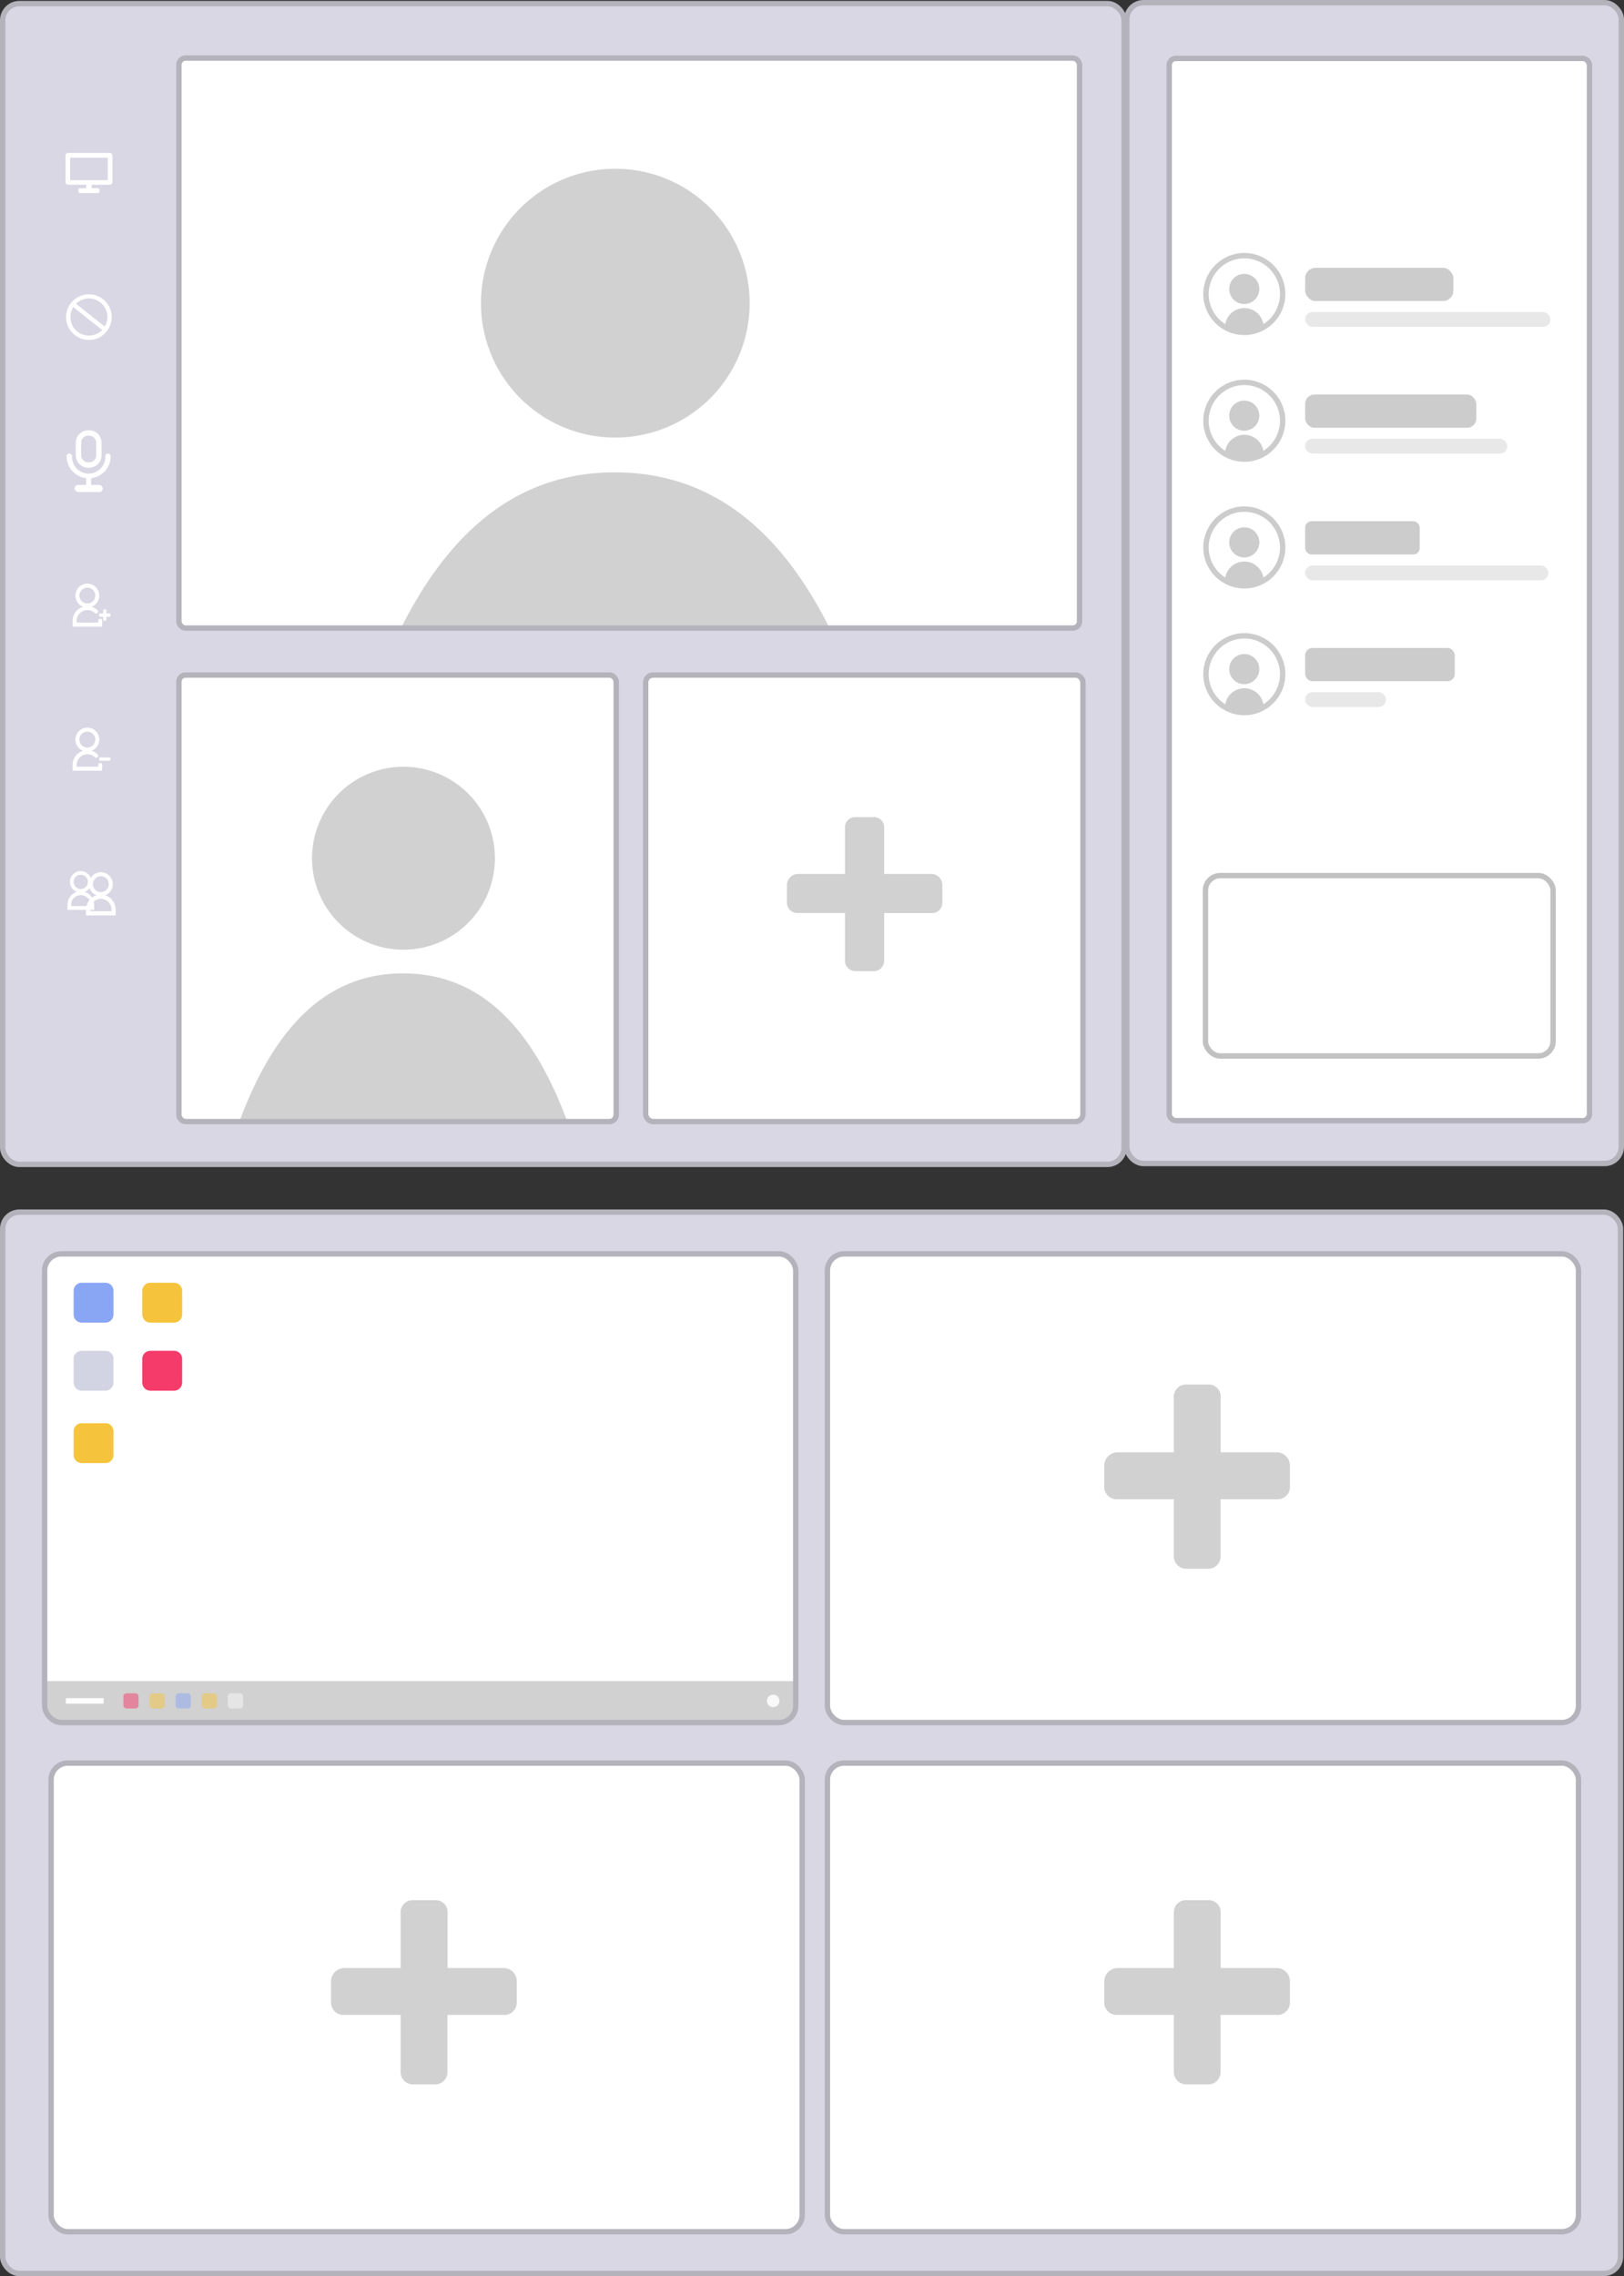 <svg id="Layer_1" data-name="Layer 1" xmlns="http://www.w3.org/2000/svg" xmlns:xlink="http://www.w3.org/1999/xlink" viewBox="0 0 602.63 844.22"><rect x="0" y="0" width="602.63" height="844.22" fill="#333333" stroke="none"/><defs><style>.cls-1,.cls-17,.cls-22,.cls-4{fill:none;}.cls-2{fill:#d9d7e4;}.cls-3{fill:#fff;}.cls-4{stroke:#b4b3bc;}.cls-17,.cls-22,.cls-4{stroke-miterlimit:10;stroke-width:2px;}.cls-5{fill:#d1d1d1;}.cls-6{fill:#f5c43c;}.cls-7{fill:#89a6f5;}.cls-8{fill:#f53b69;}.cls-9{fill:#d3d4e3;}.cls-10{clip-path:url(#clip-path);}.cls-11{fill:#f9f9f9;}.cls-12{opacity:0.5;}.cls-13{clip-path:url(#clip-path-2);}.cls-14{clip-path:url(#clip-path-3);}.cls-15{clip-path:url(#clip-path-4);}.cls-16{fill:#ccc;}.cls-17{stroke:#ccc;}.cls-18{fill:#e8e8e8;}.cls-19{clip-path:url(#clip-path-5);}.cls-20{clip-path:url(#clip-path-6);}.cls-21{clip-path:url(#clip-path-7);}.cls-22{stroke:#c1c1c1;}</style><clipPath id="clip-path" transform="translate(-821.68 -113.34)"><rect class="cls-1" x="838.24" y="578.4" width="278.72" height="173.83" rx="6.21"/></clipPath><clipPath id="clip-path-2" transform="translate(-821.68 -113.34)"><rect class="cls-1" x="888.07" y="134.88" width="334.22" height="211.41" rx="2.5"/></clipPath><clipPath id="clip-path-3" transform="translate(-821.68 -113.34)"><rect class="cls-1" x="888.07" y="363.71" width="162.28" height="165.62" rx="2.5"/></clipPath><clipPath id="clip-path-4" transform="translate(-821.68 -113.34)"><circle class="cls-1" cx="1283.42" cy="222.38" r="14.23"/></clipPath><clipPath id="clip-path-5" transform="translate(-821.68 -113.34)"><circle class="cls-1" cx="1283.42" cy="269.38" r="14.23"/></clipPath><clipPath id="clip-path-6" transform="translate(-821.68 -113.34)"><circle class="cls-1" cx="1283.42" cy="316.38" r="14.23"/></clipPath><clipPath id="clip-path-7" transform="translate(-821.68 -113.34)"><circle class="cls-1" cx="1283.42" cy="363.38" r="14.23"/></clipPath></defs><title>1_screen</title><rect class="cls-2" x="1" y="449.58" width="600.32" height="393.65" rx="6.21"/><rect class="cls-3" x="307.03" y="465.06" width="278.72" height="173.83" rx="6.21"/><rect class="cls-4" x="1" y="449.58" width="600.32" height="393.65" rx="6.21"/><rect class="cls-4" x="307.03" y="465.06" width="278.72" height="173.83" rx="6.21"/><rect class="cls-3" x="18.95" y="653.92" width="278.72" height="173.83" rx="6.21"/><rect class="cls-4" x="18.95" y="653.92" width="278.72" height="173.83" rx="6.21"/><rect class="cls-3" x="307.03" y="653.92" width="278.72" height="173.83" rx="6.21"/><rect class="cls-4" x="307.03" y="653.92" width="278.72" height="173.83" rx="6.21"/><rect class="cls-3" x="16.56" y="465.06" width="278.72" height="173.83" rx="6.21"/><path class="cls-5" d="M1295.64,652h-21V631.26a4.41,4.41,0,0,0-4.59-4.39h-8.12a4.47,4.47,0,0,0-4.67,4.39V652h-21a5,5,0,0,0-4.82,4.84V665a4.63,4.63,0,0,0,4.82,4.42h21v21.2a4.62,4.62,0,0,0,4.67,4.58H1270a4.56,4.56,0,0,0,4.59-4.58v-21.2h21a4.57,4.57,0,0,0,4.75-4.42v-8.12A4.93,4.93,0,0,0,1295.64,652Z" transform="translate(-821.68 -113.34)"/><path class="cls-5" d="M1295.64,843.29h-21V822.51a4.4,4.4,0,0,0-4.59-4.39h-8.12a4.47,4.47,0,0,0-4.67,4.39v20.78h-21a5,5,0,0,0-4.82,4.84v8.12a4.63,4.63,0,0,0,4.82,4.42h21v21.2a4.63,4.63,0,0,0,4.67,4.58H1270a4.56,4.56,0,0,0,4.59-4.58v-21.2h21a4.57,4.57,0,0,0,4.75-4.42v-8.12A4.93,4.93,0,0,0,1295.64,843.29Z" transform="translate(-821.68 -113.34)"/><path class="cls-5" d="M1008.77,843.29h-21V822.51a4.4,4.4,0,0,0-4.6-4.39H975a4.46,4.46,0,0,0-4.67,4.39v20.78h-21a5,5,0,0,0-4.82,4.84v8.12a4.63,4.63,0,0,0,4.82,4.42h21v21.2a4.62,4.62,0,0,0,4.67,4.58h8.11a4.56,4.56,0,0,0,4.6-4.58v-21.2h21a4.56,4.56,0,0,0,4.74-4.42v-8.12A4.92,4.92,0,0,0,1008.77,843.29Z" transform="translate(-821.68 -113.34)"/><path class="cls-6" d="M886.28,589.11a3,3,0,0,1,3,3v8.78a3,3,0,0,1-3,3h-8.79a3,3,0,0,1-3-3v-8.78a3,3,0,0,1,3-3Z" transform="translate(-821.68 -113.34)"/><path class="cls-7" d="M860.79,589.11a3,3,0,0,1,3,3v8.78a3,3,0,0,1-3,3H852a3,3,0,0,1-3-3v-8.78a3,3,0,0,1,3-3Z" transform="translate(-821.68 -113.34)"/><path class="cls-8" d="M877.48,629.14a3,3,0,0,1-3-3v-8.79a3,3,0,0,1,3-3h8.79a3,3,0,0,1,3,3v8.79a3,3,0,0,1-3,3Z" transform="translate(-821.68 -113.34)"/><path class="cls-9" d="M852,629.14a3,3,0,0,1-3-3v-8.79a3,3,0,0,1,3-3h8.79a3,3,0,0,1,3,3v8.79a3,3,0,0,1-3,3Z" transform="translate(-821.68 -113.34)"/><path class="cls-6" d="M860.79,641.2a3,3,0,0,1,3,3V653a3,3,0,0,1-3,3H852a3,3,0,0,1-3-3v-8.78a3,3,0,0,1,3-3Z" transform="translate(-821.68 -113.34)"/><g class="cls-10"><rect class="cls-5" x="16.89" y="623.52" width="278.33" height="15.87"/></g><path class="cls-11" d="M1110.9,744.19a2.31,2.31,0,1,1-2.3-2.3A2.3,2.3,0,0,1,1110.9,744.19Z" transform="translate(-821.68 -113.34)"/><rect class="cls-3" x="24.44" y="629.83" width="14.01" height="2.05"/><g class="cls-12"><rect class="cls-6" x="55.47" y="628.04" width="5.65" height="5.64" rx="1.15"/><rect class="cls-8" x="45.77" y="628.04" width="5.64" height="5.64" rx="1.15"/><rect class="cls-11" x="84.56" y="628.03" width="5.64" height="5.64" rx="1.15"/><rect class="cls-6" x="74.86" y="628.03" width="5.65" height="5.64" rx="1.15"/><rect class="cls-7" x="65.16" y="628.04" width="5.64" height="5.64" rx="1.15"/></g><rect class="cls-4" x="16.56" y="465.06" width="278.72" height="173.83" rx="6.21"/><rect class="cls-1" x="2.17" y="3" width="545.44" height="430.54" rx="6.05"/><rect class="cls-2" x="1" y="1.33" width="416.14" height="430.54" rx="6.21"/><rect class="cls-3" x="239.59" y="250.37" width="162.28" height="165.62" rx="2.75"/><rect class="cls-4" x="1" y="1.33" width="416.14" height="430.54" rx="6.21"/><rect class="cls-2" x="418.12" y="1" width="183.51" height="430.54" rx="6.21"/><rect class="cls-4" x="418.12" y="1" width="183.51" height="430.54" rx="6.21"/><rect class="cls-3" x="66.38" y="21.54" width="334.22" height="211.41" rx="2.5"/><rect class="cls-3" x="433.86" y="21.66" width="155.96" height="394" rx="2.5"/><rect class="cls-4" x="433.86" y="21.66" width="155.96" height="394" rx="2.5"/><rect class="cls-3" x="66.38" y="250.37" width="162.28" height="165.62" rx="2.5"/><g class="cls-13"><path class="cls-5" d="M1049.8,275.63A49.85,49.85,0,1,0,1000.16,226,49.81,49.81,0,0,0,1049.8,275.63Z" transform="translate(-821.68 -113.34)"/><path class="cls-5" d="M1139.09,368.53c-16.16-43.35-42.35-80-89.29-80-46.59,0-72.75,36.69-88.91,80.07a142.1,142.1,0,0,0,178.2-.07Z" transform="translate(-821.68 -113.34)"/></g><rect class="cls-4" x="239.59" y="250.37" width="162.28" height="165.62" rx="2.75"/><g class="cls-14"><path class="cls-5" d="M971.26,465.58a33.93,33.93,0,1,0-33.79-33.79A33.9,33.9,0,0,0,971.26,465.58Z" transform="translate(-821.68 -113.34)"/><path class="cls-5" d="M1032,528.83c-11-29.51-28.83-54.47-60.78-54.47-31.72,0-49.53,25-60.53,54.51a96.73,96.73,0,0,0,121.31,0Z" transform="translate(-821.68 -113.34)"/></g><circle class="cls-3" cx="461.74" cy="109.05" r="14.23"/><g class="cls-15"><circle class="cls-16" cx="1283.42" cy="220.52" r="5.59" transform="translate(-31.15 1312.53) rotate(-77.51)"/><path class="cls-16" d="M1290.6,236.89h-14.35v-2.11a7.17,7.17,0,0,1,7.17-7.17h0a7.17,7.17,0,0,1,7.18,7.17Z" transform="translate(-821.68 -113.34)"/></g><circle class="cls-17" cx="461.74" cy="109.05" r="14.23"/><rect class="cls-16" x="484.32" y="99.33" width="55" height="12.33" rx="3.84"/><rect class="cls-18" x="484.32" y="115.73" width="91" height="5.5" rx="2.75"/><circle class="cls-3" cx="461.74" cy="156.05" r="14.23"/><g class="cls-19"><circle class="cls-16" cx="1283.42" cy="267.52" r="5.59" transform="translate(-77.04 1349.36) rotate(-77.51)"/><path class="cls-16" d="M1290.6,283.89h-14.35v-2.11a7.17,7.17,0,0,1,7.17-7.17h0a7.17,7.17,0,0,1,7.18,7.17Z" transform="translate(-821.68 -113.34)"/></g><circle class="cls-17" cx="461.74" cy="156.05" r="14.23"/><rect class="cls-16" x="484.32" y="146.33" width="63.5" height="12.33" rx="3.42"/><rect class="cls-18" x="484.32" y="162.73" width="75" height="5.5" rx="2.75"/><circle class="cls-3" cx="461.74" cy="203.05" r="14.23"/><g class="cls-20"><circle class="cls-16" cx="1283.42" cy="314.52" r="5.59" transform="translate(-122.92 1386.2) rotate(-77.51)"/><path class="cls-16" d="M1290.6,330.89h-14.35v-2.11a7.17,7.17,0,0,1,7.17-7.17h0a7.17,7.17,0,0,1,7.18,7.17Z" transform="translate(-821.68 -113.34)"/></g><circle class="cls-17" cx="461.74" cy="203.05" r="14.23"/><rect class="cls-16" x="484.32" y="193.33" width="42.5" height="12.33" rx="2.34"/><rect class="cls-18" x="484.32" y="209.73" width="90.25" height="5.5" rx="2.75"/><circle class="cls-3" cx="461.74" cy="250.05" r="14.23"/><g class="cls-21"><circle class="cls-16" cx="1283.42" cy="361.52" r="5.59" transform="translate(-168.81 1423.03) rotate(-77.51)"/><path class="cls-16" d="M1290.6,377.89h-14.35v-2.11a7.17,7.17,0,0,1,7.17-7.17h0a7.17,7.17,0,0,1,7.18,7.17Z" transform="translate(-821.68 -113.34)"/></g><circle class="cls-17" cx="461.74" cy="250.05" r="14.23"/><rect class="cls-16" x="484.32" y="240.33" width="55.5" height="12.33" rx="2.67"/><rect class="cls-18" x="484.32" y="256.73" width="30" height="5.5" rx="2.75"/><rect class="cls-22" x="447.32" y="324.76" width="129" height="66.9" rx="5.5"/><path class="cls-3" d="M862.4,181.86H847a1,1,0,0,1-1-1v-9.81a1,1,0,0,1,1-1H862.4a1,1,0,0,1,1,1v9.81A1,1,0,0,1,862.4,181.86Zm-14.68-1.71h13.93v-8.31H847.72Z" transform="translate(-821.68 -113.34)"/><rect class="cls-3" x="32" y="67.13" width="2.01" height="2.88" rx="0.09"/><rect class="cls-3" x="29.09" y="69.81" width="7.82" height="1.81" rx="0.58"/><path class="cls-3" d="M854.68,222.5a8.46,8.46,0,1,0,8.45,8.45A8.46,8.46,0,0,0,854.68,222.5Zm6.86,8.45a6.88,6.88,0,0,1-1,3.52L849.89,226A6.86,6.86,0,0,1,861.54,231Zm-6.86,6.87a6.86,6.86,0,0,1-5.79-10.55l10.71,8.46A6.83,6.83,0,0,1,854.68,237.82Z" transform="translate(-821.68 -113.34)"/><path class="cls-3" d="M854.09,338.67a4.43,4.43,0,1,1,4.43-4.43A4.44,4.44,0,0,1,854.09,338.67Zm0-7.37a2.94,2.94,0,1,0,2.94,2.94A2.94,2.94,0,0,0,854.09,331.3Z" transform="translate(-821.68 -113.34)"/><path class="cls-3" d="M859.56,345.78H848.62v-2.14a5.48,5.48,0,0,1,9.22-4,.74.74,0,0,1,0,1.05.73.73,0,0,1-1,0,4,4,0,0,0-6.71,2.91v.65h8v-.65a.76.76,0,0,1,.75-.75.75.75,0,0,1,.74.75Z" transform="translate(-821.68 -113.34)"/><rect class="cls-3" x="38.28" y="226.03" width="1.22" height="4.19" rx="0.41"/><rect class="cls-3" x="36.79" y="227.52" width="4.19" height="1.22" rx="0.41"/><path class="cls-2" d="M851.61,444.42s-3.82.93-4.27,3.18.08,2.48.08,2.48l8.71.08a6.46,6.46,0,0,0-2.18-4.51C851.77,443.77,851.61,444.42,851.61,444.42Z" transform="translate(-821.68 -113.34)"/><circle class="cls-2" cx="30.01" cy="326.83" r="3.29"/><path class="cls-3" d="M851.64,444.42a4,4,0,1,1,4-4A4,4,0,0,1,851.64,444.42Zm0-6.64a2.65,2.65,0,1,0,2.65,2.65A2.65,2.65,0,0,0,851.64,437.78Z" transform="translate(-821.68 -113.34)"/><path class="cls-3" d="M856.57,450.82h-9.86V448.9a4.94,4.94,0,0,1,8.31-3.6.67.67,0,0,1-.92,1,3.59,3.59,0,0,0-6.05,2.62v.58h7.18v-.58a.67.67,0,1,1,1.34,0Z" transform="translate(-821.68 -113.34)"/><path class="cls-3" d="M846.71,450.82h9.86V448.9a4.93,4.93,0,0,0-8.3-3.6.67.67,0,0,0,0,.95.68.68,0,0,0,1,0,3.54,3.54,0,0,1,2.45-1,3.59,3.59,0,0,1,3.59,3.59v.58h-7.18v-.58a.67.67,0,0,0-1.34,0Z" transform="translate(-821.68 -113.34)"/><path class="cls-2" d="M859.07,415.71s-4.24,1-4.74,3.54.09,2.75.09,2.75l9.66.08a7.18,7.18,0,0,0-2.41-5C859.25,415,859.07,415.71,859.07,415.71Z" transform="translate(-821.68 -113.34)"/><circle class="cls-2" cx="37.48" cy="297.66" r="3.65"/><path class="cls-3" d="M859.1,445.71a4.43,4.43,0,1,1,4.43-4.43A4.43,4.43,0,0,1,859.1,445.71Zm0-7.37a2.94,2.94,0,1,0,2.94,2.94A2.94,2.94,0,0,0,859.1,438.34Z" transform="translate(-821.68 -113.34)"/><path class="cls-3" d="M864.57,452.82H853.63v-2.13a5.47,5.47,0,0,1,9.22-4,.74.74,0,1,1-1,1.08,4,4,0,0,0-6.71,2.91v.64h8v-.64a.75.75,0,0,1,.75-.75.74.74,0,0,1,.74.75Z" transform="translate(-821.68 -113.34)"/><path class="cls-3" d="M853.63,452.82h10.94v-2.13a5.48,5.48,0,0,0-5.47-5.48,5.41,5.41,0,0,0-3.74,1.49.73.73,0,0,0,0,1.05.74.74,0,0,0,1,0,4,4,0,0,1,6.71,2.91v.64h-8v-.64a.75.75,0,0,0-.75-.75.74.74,0,0,0-.74.75Z" transform="translate(-821.68 -113.34)"/><path class="cls-3" d="M854.09,392.09a4.43,4.43,0,1,1,4.43-4.43A4.44,4.44,0,0,1,854.09,392.09Zm0-7.37a2.94,2.94,0,1,0,2.94,2.94A2.94,2.94,0,0,0,854.09,384.72Z" transform="translate(-821.68 -113.34)"/><path class="cls-3" d="M859.56,399.2H848.62v-2.14a5.48,5.48,0,0,1,9.22-4,.74.74,0,1,1-1,1.08,4,4,0,0,0-6.71,2.91v.65h8v-.65a.76.76,0,0,1,.75-.75.75.75,0,0,1,.74.75Z" transform="translate(-821.68 -113.34)"/><rect class="cls-3" x="36.79" y="280.93" width="4.19" height="1.22" rx="0.41"/><path class="cls-3" d="M854.74,286.81h-.31a4.63,4.63,0,0,1-4.63-4.63v-4.62a4.63,4.63,0,0,1,4.63-4.63h.31a4.63,4.63,0,0,1,4.63,4.63v4.62A4.63,4.63,0,0,1,854.74,286.81Zm-.31-11.88a2.63,2.63,0,0,0-2.63,2.63v4.62a2.63,2.63,0,0,0,2.63,2.63h.31a2.63,2.63,0,0,0,2.63-2.63v-4.62a2.63,2.63,0,0,0-2.63-2.63Z" transform="translate(-821.68 -113.34)"/><path class="cls-3" d="M854.58,290.75a8.19,8.19,0,0,1-8.17-8.18,1,1,0,0,1,2,0,6.18,6.18,0,1,0,12.35,0,1,1,0,1,1,2,0A8.19,8.19,0,0,1,854.58,290.75Z" transform="translate(-821.68 -113.34)"/><rect class="cls-3" x="31.96" y="175.73" width="1.88" height="4.57"/><rect class="cls-3" x="27.68" y="179.86" width="10.45" height="2.63" rx="1.31"/><path class="cls-5" d="M1167.36,437.48h-17.59V420.09a3.69,3.69,0,0,0-3.85-3.67h-6.78a3.74,3.74,0,0,0-3.91,3.67v17.39H1117.7a4.16,4.16,0,0,0-4,4v6.79a3.87,3.87,0,0,0,4,3.7h17.53v17.73a3.87,3.87,0,0,0,3.91,3.83h6.78a3.82,3.82,0,0,0,3.85-3.83V452h17.59a3.81,3.81,0,0,0,4-3.7v-6.79A4.11,4.11,0,0,0,1167.36,437.48Z" transform="translate(-821.68 -113.34)"/><rect class="cls-4" x="66.38" y="21.54" width="334.22" height="211.41" rx="2.5"/><rect class="cls-4" x="66.38" y="250.37" width="162.28" height="165.62" rx="2.5"/></svg>